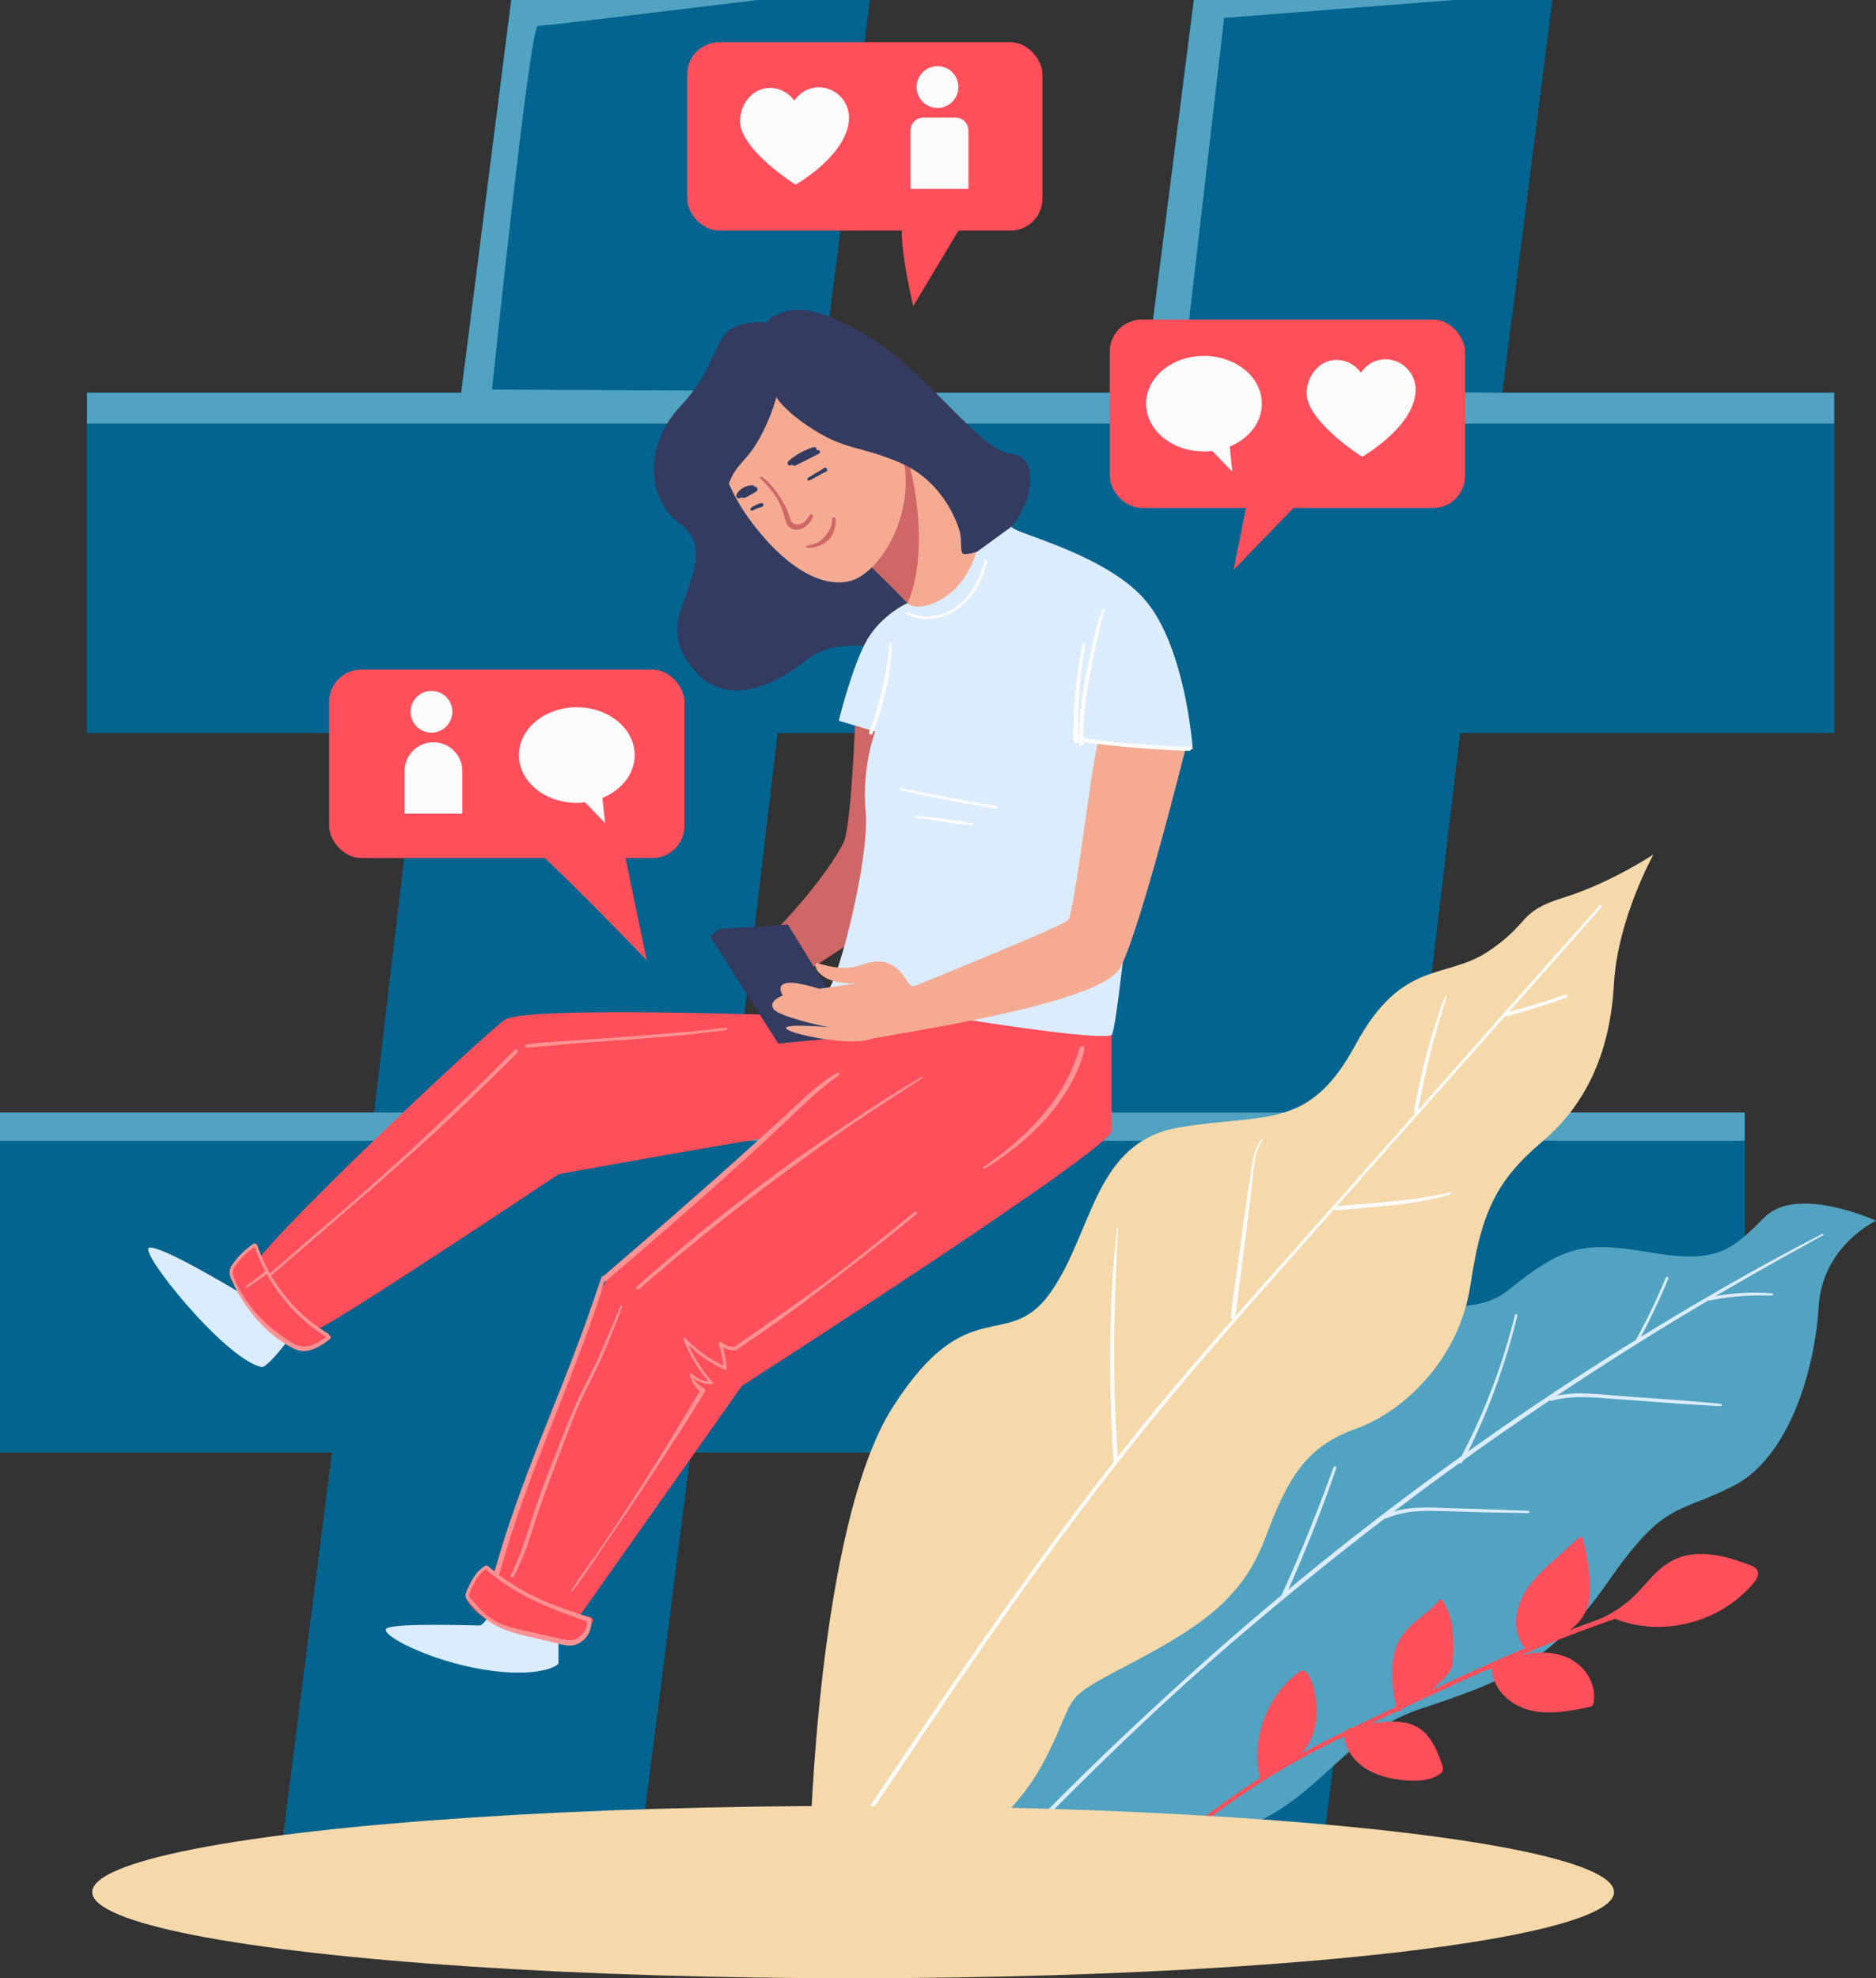 <svg xmlns="http://www.w3.org/2000/svg" width="1024.54" height="1080" viewBox="0 0 1024.54 1080"><rect x="0" y="0" width="1024.54" height="1080" fill="#333333" stroke="none"/><g id="Слой_2" data-name="Слой 2"><g id="media02_455729820"><g id="media02_455729820-2" data-name="media02_455729820"><path d="M797.35 400.11 772.88 607.36H952.79V793H749.85l-27.34 214.45H526.77L554.11 793h-177l-27.34 214.45H154L181.35 793H0V607.36H204.37l24.47-207.25H47.5V214.45H251.87L279.22.0H475L447.61 214.45h177L652 0H847.72L820.38 214.45h181.34V400.11zm-195.74.0h-177l-24.5 207.25h177z" fill="#02648f"/><path d="M797.35 400.11 772.88 607.36H952.79V793H749.85l-27.34 214.45H526.77L554.11 793h-177l-27.34 214.45H154L181.35 793H0V607.36H204.37l24.47-207.25H47.5V214.45H251.87L279.22.0H475L447.61 214.45h177L652 0H847.72L820.38 214.45h181.34V400.11zm-195.74.0h-177l-24.5 207.25h177z" fill="#02648f"/><path d="M447.72 213.56l-179-.89s20.58-198.46 25-198.46c2.95.0 73.63-8.55 120.12-14.21H279.22L251.87 214.45H47.5v16.84h954.22V214.45H820.38L645 212.67 668.54 9.8 794 0H652L624.64 214.45h-177z" fill="#52a2c1"/><path d="M952.79 622.81V607.36H772.88 577.14 400.11 204.37.0V622.81H952.79z" fill="#52a2c1"/><path d="M467.15 391.28s-2.21 61-6.62 69.09-14.7 25.73-47 58.07c-8.94 8.94 8.08 24.26 12.49 21.32s55.87-36 60.28-40.43 5.88-101.44 5.88-101.44z" fill="#cf6767"/><path d="M479.64 521.38s-23.52 33.32-33.32 33.32-158.77-5.88-170.53 2-137.2 126.48-137.2 135.25c0 3.92 27.44 35.28 35.28 33.32s131.32-84.29 131.32-84.29 119.57-21.56 113.69-19.6-82.32 70.57-88.2 78.41S266 868.31 266 868.31l45.08 21.56 94.09-133.28S607.05 627.22 607.05 617.42V554.7z" fill="#ff4f5a"/><path d="M390 304.3s-14.7 28.42-15.19 44.59 9.31 23.52 17.64 26.46 20.09 2.45 36.26-6.86 16.17-18.13 49.49-15.68 45.08-15.19 45.08-15.19l-15.19-64.68-106.33-49-20.09 45.57z" fill="#333b61"/><path d="M464.94 298.91c6.86 6.86 42.14 39.2 44.1 48s-2 18.62 5.88 18.62 38.22-57.82 35.28-66.64S486.5 244 486.5 244z" fill="#f4ab92"/><path d="M464.94 298.91c4.24 4.24 19.31 18.19 30.69 30.33 8.85-19.07 7.47-52.43.39-77.89-5.73-4.45-9.52-7.32-9.52-7.32z" fill="#cf6767"/><path d="M395.36 203.85c-14.4 12.44-4.9 53.9 13.72 79.38s38.22 37.24 53.9 34.3 34.3-31.36 31.36-60.76S416.92 185.23 395.36 203.85z" fill="#f4ab92"/><path d="M446.51 245.73c-.21.0-.41.1-.61.15a1.31 1.31.0 0 0-1.54-1.74 37.22 37.22.0 0 0-7.42 3.14 33.59 33.59.0 0 0-3.31 2.1 16.44 16.44.0 0 0-3.19 2.62c-.79 1 .15 2.59 1.34 2a.91.91.0 0 0 .7-.14l.44-.22a1 1 0 0 0 1.42.57c4.32-2.19 8.68-4.34 13-6.6C448.38 247.05 447.62 245.48 446.51 245.73z" fill="#333b61"/><path d="M413.46 266.38a1.49 1.49.0 0 0-1.38-.69 1.34 1.34.0 0 0-1.26-.78 11 11 0 0 0-7.81 3.76 1.77 1.77.0 0 0-.41.86h0A1.45 1.45.0 0 0 404 272c.35-.11.71-.22 1.06-.35l.27-.06a1.45 1.45.0 0 0 1.48.1c.52-.22 1.06-.42 1.57-.69s1-.58 1.55-.88l.79-.46a23.39 23.39.0 0 0 2.23-1.28A1.45 1.45.0 0 0 413.46 266.38z" fill="#333b61"/><path d="M416.91 275.45a1 1 0 0 0-1-.74 4.76 4.76.0 0 0-1.62.36c-.52.19-1 .4-1.53.64a15.21 15.21.0 0 0-2.53 1.53.88.88.0 0 0-.31 1.17.89.89.0 0 0 1.18.31 12.49 12.49.0 0 1 1.3-.7l.31-.13.15-.07.68-.27c.43-.17.87-.31 1.31-.44l.72-.2a3.58 3.58.0 0 0 .84-.33A1 1 0 0 0 416.91 275.45z" fill="#333b61"/><path d="M451.67 256.06a1.16 1.16.0 0 0-1.89-.38 3.36 3.36.0 0 1-.92.64l-1.07.63-2.2 1.31c-1.45.86-2.87 1.75-4.3 2.63a.81.81.0 0 0 .81 1.39c1.49-.79 3-1.55 4.46-2.36s2.81-1.65 4.29-2.3A1.14 1.14.0 0 0 451.67 256.06z" fill="#333b61"/><path d="M442.45 281c-1 1-1.56 2.36-2.6 3.36a6.59 6.59.0 0 1-3.41 1.85 4.85 4.85.0 0 1-3.09-.41 4.29 4.29.0 0 1-1.82-2.89 41.21 41.21.0 0 0-3.61-8.19 60.56 60.56.0 0 0-4.77-7.4 43.67 43.67.0 0 0-3.26-3.79 32 32 0 0 0-3.78-3.2c-.59-.44-1.3.51-.78 1a63.5 63.5.0 0 1 6.57 7.24 36 36 0 0 1 4.86 8.41 41.87 41.87.0 0 1 1.48 4.52 23.87 23.87.0 0 0 1.46 4.62c1.39 2.6 4.64 3.52 7.37 2.81a8.91 8.91.0 0 0 4.11-2.64 11.49 11.49.0 0 0 2.86-4.37A1 1 0 0 0 442.45 281z" fill="#cf6767"/><path d="M456.25 283a.88.88.0 0 0-1.67.0 25.52 25.52.0 0 0-.32 2.77 8.42 8.42.0 0 1-.78 2.66 24.33 24.33.0 0 1-3 4.46 14.11 14.11.0 0 1-9.68 4.92.62.62.0 0 0 0 1.23 15.69 15.69.0 0 0 11.6-4.22 11.34 11.34.0 0 0 3.16-5.52c.23-1 .55-2.05.71-3.11A7 7 0 0 0 456.25 283z" fill="#cf6767"/><path d="M421.17 209.07s-1.64 8.82 19.6 23.2 28.09 10.45 51.28 20.58 31.37 33.32 32.35 38.55-.33 11.1 2.28 11.1 14.05-1 25.81-15 15.68-38.55-.65-39.86-45.25-44.26-76.61-63.37S431.62 167.59 421.82 173 421.17 209.07 421.17 209.07z" fill="#333b61"/><path d="M427.7 180.82s-4.9-7.84-22.05-3.92S393.89 198 371.84 221.49s-16.66 52.43-1.47 63.7 10.29 23 1.47 47.53 14.7 39.69 14.7 39.69-16.17-15.68-6.37-32.83 23.52-26.95 22.54-44.59-9.31-18.13-4.9-30.38 10.29-12.25 18.13-27.44 9.31-26 9.31-26z" fill="#333b61"/><path d="M552.49 287.48c-1.06 3.1 52.6 14.86 73.91 41.32s25 80.12 25 80.12l-26.46 3.68s-14 146.27-17.64 152.15-161.71-20.58-155.83-23.53 23.53-72.76 21.32-97.75a108.41 108.41.0 0 1 5.15-44.11l-19.85-5.88s7.35-30.13 15.44-44.1 22.11-20.14 22.11-20.14 4.2 5.15 16.84-1.17c16.17-8.09 20.58-26.46 20.58-26.46z" fill="#dbecfe"/><path d="M485.74 351.57a180.8 180.8.0 0 1-7.52 37.92c-1.11 3.46-2.45 6.84-3.57 10.3-.33 1 1.3 1.75 1.77.75a78.88 78.88.0 0 0 3.44-9.16c1-3.13 1.94-6.3 2.75-9.48a151.85 151.85.0 0 0 3.66-19.13c.46-3.73.66-7.46.76-11.2C487.06 350.72 485.82 350.75 485.74 351.57z" fill="#fcfcfc"/><path d="M544.2 440.2c-6.71-1.52-13.56-2.49-20.32-3.76s-13.55-2.55-20.31-3.89c-3.83-.77-7.66-1.5-11.5-2.24-.8-.16-1.15 1.05-.34 1.23 13.51 3 27.12 5.59 40.74 8 3.84.69 7.68 1.44 11.56 1.9C544.75 441.55 544.89 440.36 544.2 440.2z" fill="#fcfcfc"/><path d="M531 449.31c-10.28-1.78-20.72-2.8-31.08-4-.53-.06-.66.86-.13.94 10.31 1.59 20.65 3.36 31 4.34C531.61 450.69 531.78 449.44 531 449.31z" fill="#fcfcfc"/><path d="M537.6 306.39c-.62 1.82-1.06 3.68-1.72 5.48a51.92 51.92.0 0 1-2.3 5.37 42 42 0 0 1-6.19 9.3 29.26 29.26.0 0 1-19.46 10 22.16 22.16.0 0 1-12.18-2.45c-.75-.4-1.41.73-.67 1.14 6.89 3.76 15.25 3.44 22.35.42 7.32-3.12 12.94-9.15 16.73-16a54 54 0 0 0 2.83-6.07 39.74 39.74.0 0 0 2.21-6.72A.83.83.0 0 0 537.6 306.39z" fill="#fcfcfc"/><path d="M141.28 702.69c-1.47-.49-11.27 2.45-11.27 2.45s-42.14-25.48-48.51-24 41.16 60.76 61.25 65.17c3.86.84 20.09-22 20.09-22z" fill="#dbecfe"/><path d="M269.67 877.13s-4.9 10.29-7.84 10.29-45.08-1.47-50.47 1.47 22.54 17.64 52.43 22.54S305 909.47 305 908V889.38z" fill="#dbecfe"/><path d="M140.3 679.66A80.62 80.62.0 0 0 156 709.55c11.76 13.72 26 19.11 23.52 20.58s-8.33 5.88-11.76 6.37-23-11.76-29.89-19.6-12.25-20.58-11.76-23.52S139.32 676.22 140.3 679.66z" fill="#ff4f5a"/><path d="M265.5 855.57c4.55 2.73 14.7 14.21 31.85 20.58s27 5.39 26.47 8.33-3.92 9.8-6.86 11.27-22.55.0-37.74-4.9-26-16.66-24.5-19.6S263.05 854.1 265.5 855.57z" fill="#ff4f5a"/><path d="M463.98 559.44 430.26 504.71 392.55 507.18 387.92 511.44 425.02 569.69 463.19 566.11 463.98 559.44z" fill="#333b61"/><path d="M647.23 409.66S623 506.68 612 528s-129.37 36.76-138.19 39.7-39.69-2.21-44.1-5.88 27.2-.74 25-.74-29.4-5.88-32.34-10.29 5.14-7.35 5.14-7.35-3.67-5.15 1.47-6.62 18.38 3 18.38 3l20.58-3s-10.29.74-16.91-2.94-6.61-8.82-4.41-8.08 13.24 4.41 22.06 1.47 13.43-3.4 19.11.0c7.35 4.41 8.08 12.5 11.76 11s80.11-32.34 83.79-36 14-97 16.91-97.76S647.23 409.66 647.23 409.66z" fill="#f4ab92"/><path d="M649.44 407.74c-1.85-.24-3.78-.17-5.64-.24s-3.76-.16-5.64-.25c-3.75-.18-7.51-.41-11.26-.67q-11.25-.78-22.46-2-6.37-.71-12.73-1.56h-.07c0-18.33 3.72-36.35 7.69-54.18l1.74-7.7a45.15 45.15.0 0 1 2.22-7.75c.35-.81-.81-1.54-1.21-.71-2.06 4.26-3 9-4.08 13.55-1.18 4.78-2.31 9.57-3.35 14.37a240.26 240.26.0 0 0-4.75 29 147.86 147.86.0 0 0-.64 16.44 1.21 1.21.0 0 0 2.41.0c0-.3.0-.6.0-.9q22.33 3 44.87 4.24l6.36.3a57.31 57.31.0 0 0 6.55.18A1 1 0 0 0 649.44 407.74z" fill="#fcfcfc"/><path d="M591.36 351.4a224.34 224.34.0 0 0-4.94 41.24c-.11 3.94-.26 7.94.0 11.87a1.28 1.28.0 0 0 2.56.0c0-3.41-.13-6.83-.11-10.25s.13-6.83.3-10.24c.33-6.88 1-13.74 1.79-20.57.48-3.92 1-7.83 1.62-11.73C592.67 351 591.54 350.61 591.36 351.4z" fill="#fcfcfc"/><path d="M281.17 573.14c-4.24 4-8.28 8.28-12.44 12.4s-8.34 8.22-12.57 12.27Q243.46 609.94 230.65 622c-17.2 16.09-35 31.55-52.84 46.9q-15.23 13.1-30.38 26.27s0 0 0 .06c-.5-.89-1-1.8-1.47-2.71a95.73 95.73.0 0 1-5.51-12.79.79.79.0 0 0-.85-.54.82.82.0 0 0-1.14-.18 42.32 42.32.0 0 0-7.5 6.31 41.38 41.38.0 0 0-3.11 3.74 12.41 12.41.0 0 0-2.36 4.28 7.49 7.49.0 0 0 .79 4.89c.66 1.46 1.31 2.91 2 4.33a82.33 82.33.0 0 0 4.61 8 79.51 79.51.0 0 0 11.83 14.42 66 66 0 0 0 15.13 11 13.69 13.69.0 0 0 5.4 1.61 14.33 14.33.0 0 0 5.38-.87 33.53 33.53.0 0 0 9.71-5.89c.69-.54.19-1.57-.51-1.77a1 1 0 0 0-.49-.85A91.25 91.25.0 0 1 148 696.27a.63.63.0 0 0 .39-.16q27.1-23.25 54.05-46.68c17.63-15.41 35.18-30.94 52-47.19q7.1-6.84 14.15-13.73c4.7-4.59 9.49-9.12 14-13.91A1 1 0 0 0 281.17 573.14zM166.78 721.57a88.41 88.41.0 0 0 11.32 8.3c-4.64 3.32-10.06 6.82-15.87 4.51a40 40 0 0 1-7.67-4.51A81 81 0 0 1 136 712.07a64.13 64.13.0 0 1-4.71-7.24 42 42 0 0 1-3.81-8.08 5.84 5.84.0 0 1-.24-3 7.15 7.15.0 0 1 1.11-2.31 34.79 34.79.0 0 1 3.17-4.08 40.18 40.18.0 0 1 7.6-6.6 88.83 88.83.0 0 0 5.72 13.3 7.21 7.21.0 0 0-1.09.84l-1.22 1c-.88.71-1.77 1.41-2.66 2.1-1.77 1.35-3.58 2.65-5.41 3.93-.61.42.0 1.42.6 1 1.91-1.19 3.78-2.45 5.61-3.76.89-.63 1.77-1.28 2.64-1.94l1.35-1c.31-.24.65-.47.94-.74A95.27 95.27.0 0 0 166.78 721.57z" fill="#ff9292"/><path d="M396.69 561.06c-3.57.25-7.12.83-10.67 1.23s-7.12.74-10.68 1q-10.71.92-21.42 1.78-21.35 1.68-42.71 3.06-6 .39-12 .86a106.93 106.93.0 0 0-12 1.36c-.85.17-.64 1.5.2 1.49 3.57.0 7.15-.44 10.71-.73s7.14-.65 10.71-1c7.15-.62 14.3-1.13 21.45-1.62 14.25-1 28.49-2 42.69-3.38 4-.4 8-.9 12-1.37s8-.8 11.9-1.59A.6.6.0 0 0 396.69 561.06z" fill="#ff9292"/><path d="M503.29 587.88C492.37 594.23 481.77 601 471.24 608S450.3 621.87 440 629.1s-20.47 14.76-30.49 22.43-19.8 15.41-29.52 23.34-19.21 16.19-28.72 24.38c-1.21 1-2.38 2.13-3.56 3.21-.9.82.42 2.09 1.32 1.32 4.79-4.06 9.47-8.26 14.27-12.31s9.69-8 14.54-12q14.56-12 29.54-23.49t30.08-22.43c10.18-7.37 20.36-14.76 30.79-21.78s21.07-13.69 31.53-20.66l3.86-2.55C504.1 588.28 503.72 587.62 503.29 587.88z" fill="#ff9292"/><path d="M338.82 713c-4.08 9.61-8 19.28-12.31 28.79-4.23 9.34-9.33 18.25-13.3 27.7-4.1 9.77-8 19.65-11.82 29.52-3.8 9.7-7.48 19.44-10.67 29.37-3.44 10.69-6.7 21.44-11.73 31.52-.5 1 .94 1.85 1.49.87 4.85-8.72 7.92-18.31 11-27.77q4.79-14.87 10.4-29.41c3.78-9.85 7.44-19.74 11.31-29.55 1.91-4.83 4-9.56 6.31-14.2s4.72-9.29 6.93-14c5-10.6 9.28-21.47 13.38-32.43C340 712.85 339.05 712.46 338.82 713z" fill="#ff9292"/><path d="M457.16 585.75c-9.09 5.11-16.72 12.45-24.31 19.5-8.19 7.61-16.46 15.12-24.75 22.62-16.61 15-33.46 29.76-50.36 44.44q-14 12.13-28 24.23a1 1 0 0 0-1.2.65c-.93 2.73-1.92 5.43-2.84 8.16s-1.78 5.23-2.68 7.84q-2.7 7.83-5.57 15.6c-3.87 10.47-7.93 20.88-12.05 31.26-8.2 20.64-16.59 41.21-23.95 62.18-4.13 11.78-8.11 23.69-11.2 35.79-1.28-1-2.55-2-3.78-3a1.06 1.06.0 0 0-.78-.26.79.79.0 0 0-.68.06 18.59 18.59.0 0 0-6.47 6.57 39.74 39.74.0 0 0-2.23 4.11 35.72 35.72.0 0 0-1.89 4.3c-.57 1.8.17 2.94 1.32 4.26s2.39 2.74 3.64 4.07a55.32 55.32.0 0 0 7.74 7c6 4.39 13.19 6.16 20.28 7.93q5.9 1.47 11.81 2.9l5.83 1.41a27.09 27.09.0 0 0 5.85 1c6.91.13 12.64-6.49 11.9-13.3v0a1.39 1.39.0 0 0-.73-2c-7.79-2.68-15.7-5.17-23.31-8.33a127.92 127.92.0 0 1-21.33-11.44q-2.62-1.74-5.15-3.62a1.27 1.27.0 0 0 .56-.75c3.09-10.73 6.29-21.38 9.92-31.94s7.55-21 11.55-31.4c8-20.74 16.42-41.29 24.17-62.11q3.25-8.73 6.31-17.54 1.53-4.39 2.95-8.83c.8-2.49 1.51-5 2.22-7.5a1.43 1.43.0 0 0 1.11-.35c17-14.56 34-29.16 50.77-44s33.41-29.8 49.63-45.22c8.46-8 16.79-16.21 26.47-22.82A.79.79.0 0 0 457.16 585.75zM285.07 870.42A197.72 197.72.0 0 0 308 880.73c4.11 1.57 8.26 3 12.41 4.45.46 4.91-3.59 9.92-8.6 10.26a17.68 17.68.0 0 1-5.12-.59l-5.46-1.26c-3.6-.83-7.2-1.68-10.8-2.49-6.46-1.45-13.19-2.68-19.16-5.69s-10.29-8-14.54-13a2.05 2.05.0 0 1-.41-2.45c.3-.78.67-1.53 1-2.28.67-1.46 1.38-2.92 2.17-4.32a20.73 20.73.0 0 1 5.71-6.67A114.48 114.48.0 0 0 285.07 870.42z" fill="#ff9292"/><path d="M499.45 661.6c-13.36 10.93-26.72 21.85-40.45 32.34s-27.65 20.21-41.66 30c-3.92 2.75-7.87 5.48-11.8 8.22-1 .68-1.93 1.36-2.91 2a7.88 7.88.0 0 1-1.37 1 3.46 3.46.0 0 1-1.4.05 10.27 10.27.0 0 1-5.92-2.43c-.6-.53-1.73.0-1.44.84a58.73 58.73.0 0 1 2.58 11.94 68.57 68.57.0 0 1-20.64-15c-.47-.5-1.49.0-1.21.71a81.11 81.11.0 0 0 13.69 22.94 14.49 14.49.0 0 1-9.11-4.37.61.61.0 0 0-1 .59 15.48 15.48.0 0 0 5.38 9c-8.56 14.22-17.1 28.47-26 42.5-9.08 14.36-18.3 28.66-27.86 42.71-2.71 4-5.55 7.85-8.32 11.77s-5.43 7.91-8.1 11.9c-.32.47.43.89.76.44 5.08-6.87 9.93-13.88 14.64-21s9.55-14 14.29-21c9.52-14.1 18.82-28.35 28.06-42.63q7.83-12.09 15.29-24.42a1.29 1.29.0 0 0-.45-1.73 17.63 17.63.0 0 1-4.11-3.12 8.76 8.76.0 0 1-1.72-2.55 15.45 15.45.0 0 0 9.89 3.43.75.75.0 0 0 .53-1.26A80.89 80.89.0 0 1 376 734.34a68.27 68.27.0 0 0 19.6 13.36c.52.24 1.32.0 1.26-.72a62.22 62.22.0 0 0-2-11.43 11.54 11.54.0 0 0 2.49 1.09 13.43 13.43.0 0 0 2.5.47 3.81 3.81.0 0 0 2.78-.55q5.49-3.64 10.92-7.38 10.94-7.57 21.66-15.43c7.15-5.25 14.16-10.69 21.2-16.09s13.93-10.72 20.86-16.14c7.86-6.15 15.67-12.37 23.3-18.8C501.37 662.06 500.24 661 499.45 661.6z" fill="#ff9292"/><path d="M589.87 571.78c-1.22 2.48-1.85 5.25-2.83 7.83s-2 5-3.22 7.47a100.6 100.6.0 0 1-8.51 14.12 132.74 132.74.0 0 1-23 24.37 179 179 0 0 1-15.18 11.55c-.62.42-.05 1.43.6 1 4.83-3.11 9.62-6.26 14.18-9.77a151.47 151.47.0 0 0 13-11.16 106.77 106.77.0 0 0 20.63-26.86 90.62 90.62.0 0 0 4-8.75c1.14-2.91 2.43-6.09 2.6-9.23A1.18 1.18.0 0 0 589.87 571.78z" fill="#ff9292"/><rect x="179.75" y="365.55" width="194.05" height="102.9" rx="17.54" fill="#ff4f5a"/><rect x="606.07" y="174.45" width="194.05" height="102.9" rx="17.54" fill="#ff4f5a"/><rect x="375.27" y="23.03" width="194.05" height="102.9" rx="17.54" fill="#ff4f5a"/><path d="M279.71 453.76c8.82 2.94 73.51 70.56 73.51 70.56l-14.7-70.56z" fill="#ff4f5a"/><path d="M682.51 267.06 673.69 311.16 716.32 267.06H682.51z" fill="#ff4f5a"/><path d="M529.62 115.64 498.75 167.1s-11.76-48.52-2.94-48.52S529.62 115.64 529.62 115.64z" fill="#ff4f5a"/><path d="M463.66 64.72A16.61 16.61.0 0 0 447 47.66 16.19 16.19.0 0 0 433.76 55a16.15 16.15.0 0 0-13.43-7c-9.07.13-15.69 8-16.16 17.55-.79 15.69 30.28 35.28 30.29 35.28S463 84.74 463.66 64.72z" fill="#fcfcfc"/><path d="M773.11 213.19a16.6 16.6.0 0 0-16.69-17.05 16.14 16.14.0 0 0-13.21 7.38 16.19 16.19.0 0 0-13.43-7c-9.08.14-15.69 8-16.17 17.55-.79 15.7 30.28 35.29 30.29 35.29S772.44 233.21 773.11 213.19z" fill="#fcfcfc"/><path d="M504.3 64.19h17.57a7 7 0 0 1 7 7v31.94a0 0 0 0 1 0 0H497.28a0 0 0 0 1 0 0V71.21A7 7 0 0 1 504.3 64.19z" fill="#fcfcfc"/><path d="M523.38 47.41A11.4 11.4.0 1 1 512 36.14 11.34 11.34.0 0 1 523.38 47.41z" fill="#fcfcfc"/><path d="M252.52 444.2H220.91V421.05a15.81 15.81.0 0 1 15.8-15.81h0a15.81 15.81.0 0 1 15.81 15.81z" fill="#fcfcfc"/><path d="M247 388.46a11.39 11.39.0 1 1-11.39-11.26A11.33 11.33.0 0 1 247 388.46z" fill="#fcfcfc"/><path d="M689.12 220.39c0-14.42-14.15-26.1-31.6-26.1s-31.61 11.68-31.61 26.1 14.15 26.09 31.61 26.09a39.82 39.82.0 0 0 4.54-.27L673 257.5l-1.42-13.73C682 239.51 689.12 230.64 689.12 220.39z" fill="#fcfcfc"/><path d="M346.6 412.23c0-14.41-14.15-26.1-31.61-26.1s-31.6 11.69-31.6 26.1 14.15 26.09 31.6 26.09a37.82 37.82.0 0 0 4.55-.27l10.89 11.3L329 435.62C339.43 431.35 346.6 422.48 346.6 412.23z" fill="#fcfcfc"/><path d="M503.16 991.8S562 821.27 660 754.63s133.28-25.48 164.64-51 43.13-25.48 78.41-19.6 43.12-2 60.76-19.61 60.76 2 60.76 2-29.4 13.73-31.36 47.05-15.68 82.32-47 98-37.24 7.84-68.6 52.92S816.77 919.27 775.61 933s-54.88 49-96 64.69-86.24 11.76-92.13 11.76-109.76-2-109.76-2z" fill="#52a2c1"/><path d="M442.4 1007.48S446.32 833 487.48 768.35s62.72-29.4 86.24-62.72 23.53-82.33 70.57-90.17 70.56 2 96-45.08 49-35.28 72.52-51S828.53 497.86 854 490s49-23.52 49-23.52-19.6 35.28-21.56 70.56-13.72 64.68-39.21 86.24-33.32 39.2-39.2 78.41-35.28 68.6-62.72 78.4-37.24 27.44-49 58.8-31.36 47-72.52 68.6-29.41 15.68-47 51-45 49-45 49z" fill="#f6d9aa"/><path d="M873.5 494.34q-43.39 48.84-86.71 97.77Q780.67 599 774.53 606c1.53-7.84 3-15.67 4.82-23.45 1.94-8.22 4.07-16.41 6.49-24.5 1.36-4.58 2.77-9.15 4.09-13.75.14-.51-.58-.67-.77-.21-3.2 7.89-5.66 16.07-8.06 24.24s-4.37 16.32-6.16 24.58c-1 4.67-2 9.36-2.76 14.08a1.11 1.11.0 0 0 .48 1.12Q736.39 649 700.07 689.87q-12.77 14.36-25.46 28.77c1-6.31 1.7-12.69 2.51-19 .84-6.53 1.68-13 2.51-19.57 1.65-13.08 3.39-26.18 4.71-39.3.61-6.13 1.33-12.89 5.11-18 .29-.39-.38-.91-.68-.52-3.37 4.3-4.47 9.7-5.24 15-.95 6.52-1.94 13-2.89 19.55-1.92 13.19-3.69 26.4-5.47 39.6-1 7.47-2.21 14.94-3 22.44a1.13 1.13.0 0 0 1.23 1.16c-19.24 21.92-38.22 44.06-56.38 66.91-2.21 2.78-4.4 5.59-6.6 8.39q-1.58-23.73-1.87-47.52c-.18-16.39.16-32.77.79-49.15.36-9.26.61-18.57 1.32-27.82.0-.47-.69-.46-.73.0-.74 8.24-1.65 16.45-2.19 24.71s-.89 16.49-1.12 24.74q-.7 24.57.11 49.16.45 13.93 1.38 27.84a1.28 1.28.0 0 0 .24.67c-22.53 28.85-44.13 58.42-65.18 88.36-23.89 34-47.08 68.47-70.19 103q-4.29 6.42-8.53 12.88c-.68 1 1 2 1.64 1 23.47-34.29 46.26-69 70-103.14S584 832.34 609.52 799.67c26.07-33.43 53.7-65.53 81.76-97.3q18.66-21.14 37.36-42.25a.88.88.0 0 0 .8.52c4.18.0 8.41-.58 12.57-.95s8.21-.71 12.32-1.1c8-.78 16-1.65 23.84-3.11 4.52-.84 9-1.92 13.43-3.15a.68.68.0 0 0-.36-1.32c-15.74 3.82-32 5-48.14 6.39-4.37.39-8.86.55-13.2 1.28q23.77-26.86 47.58-53.71l44.71-50.43a.89.89.0 0 0 .37.11c1.31.11 2.81-.55 4.07-.89s2.77-.75 4.15-1.15c2.76-.78 5.51-1.61 8.25-2.47 5.49-1.7 10.92-3.56 16.32-5.52 1-.37.59-2-.45-1.62q-8.13 2.79-16.38 5.28c-2.75.84-5.5 1.64-8.27 2.43l-4 1.13c-.65.18-1.41.32-2.15.51Q844 530 863.81 507.53l10.74-12.14C875.18 494.67 874.14 493.62 873.5 494.34z" fill="#fcfcfc"/><path d="M995.25 673.59c-31.44 16.21-62.21 33.72-92.41 52.13-2.27 1.38-4.52 2.78-6.77 4.17 2.54-4.57 4.83-9.3 7.08-14q4.25-8.83 8-17.9c.38-.9-1.1-1.3-1.46-.4q-3.72 9-8 17.86c-2.59 5.4-5.44 10.66-8.16 16q-40.32 24.93-79.2 52.07-6.29 4.41-12.53 8.86c1.49-3 2.9-6 4.28-9 2.36-5.07 4.6-10.2 6.68-15.4 4.13-10.33 7.8-20.88 11-31.54q2.67-9 4.87-18.12c.2-.84-1.1-1.2-1.3-.36a342.09 342.09.0 0 1-22.11 62.75c-2.21 4.79-4.65 9.46-7 14.19q-34.77 24.92-68.29 51.52Q716.65 857 703.57 867.83q11.1-24.95 20.61-50.55c1.94-5.25 3.78-10.54 5.57-15.84.31-.91-1.11-1.28-1.43-.39-6.75 18.44-13.89 36.74-21.72 54.76q-3.3 7.58-6.73 15.08Q674 892.42 649 915c-26.21 23.78-52 48-76.81 73.2q-4.53 4.57-9 9.22c-1 1 .56 2.53 1.53 1.53 24.69-25.17 49.86-49.82 75.87-73.61s53-46.58 80.4-68.67q17.52-14.1 35.4-27.75a.76.76.0 0 0 .74.06 50.65 50.65.0 0 1 13.73-3.63 103.42 103.42.0 0 1 14.08-.44c10.57.22 21.13.68 31.7.82 6 .08 12 .22 18 .34a.63.63.0 0 0 0-1.25c-10.8-.4-21.6-.83-32.4-1.16l-16-.5a130.69 130.69.0 0 0-14.41.13 49.11 49.11.0 0 0-10.53 1.89q17.76-13.47 35.85-26.49a.86.86.0 0 0 1.35-.21c.24-.41.46-.84.69-1.25l6.14-4.4q20.34-14.45 41.06-28.31a1 1 0 0 0 1 .25c11.22-3.22 23.22-1.79 34.69-1 12.31.82 24.61 1.86 36.92 2.68 6.92.46 13.83.88 20.75 1.21.83.0.8-1.18.0-1.26-12.35-1.21-24.72-2.13-37.1-3-6.19-.44-12.37-.87-18.55-1.36-6-.48-11.93-1.1-17.91-1.27a69.15 69.15.0 0 0-15.8 1.11q21.26-14.14 42.86-27.74 19.65-12.36 39.66-24.14h.16a31.66 31.66.0 0 0 4.11-.65c1.41-.25 2.83-.48 4.25-.69 2.94-.43 5.9-.75 8.86-1a155.08 155.08.0 0 1 17.38-.36c.81.0.79-1.18.0-1.25a119.68 119.68.0 0 0-17.56-.07c-2.82.2-5.63.5-8.43.88-1.42.19-2.84.41-4.26.65l-.51.08q23.57-13.85 47.51-27c3.76-2.08 7.49-4.19 11.26-6.26C996.2 674.08 995.75 673.33 995.25 673.59z" fill="#dbecfe"/><path d="M953.14 853.52a93.23 93.23.0 0 0-10.33-3.29c-6.83-1.71-14-2.52-21-1.2s-12.76 5-17.74 9.9-9.14 10.5-14.48 15a66 66 0 0 1-16.07 10q-5.07 1.82-10.11 3.7l-6.27 2.4a28.4 28.4.0 0 0 6.75-6.65c5.41-7.68 4.7-17.73 3.65-26.59a130.11 130.11.0 0 0-3.12-16.85 1.25 1.25.0 0 0-2.08-.55l-13.48 12.13a125.16 125.16.0 0 0-11 10.86c-6.23 7.24-10.85 16.24-9.75 26a21.44 21.44.0 0 0 4.65 11.47q-13.08 5.52-26 11.36-12.48 5.63-24.87 11.46l5.3-5.14a37.3 37.3.0 0 0 4.1-4.33 10.73 10.73.0 0 0 2-5.43 91.21 91.21.0 0 0 .37-11.33 58.65 58.65.0 0 0-1.17-11.37 30.92 30.92.0 0 0-4.82-11.28 1.09 1.09.0 0 0-1.7-.22c-5.7 7-14.11 11.2-19.58 18.45s-6.68 16.88-6 25.84a125.06 125.06.0 0 0 2 14l-11.51 5.47c-4 1.9-8 3.79-11.93 5.7-.94.26-1.88.52-2.81.81a.68.68.0 0 0-.47.77c-8.47 4.1-16.9 8.3-25.16 12.8a28.16 28.16.0 0 0 5.41-8c3.68-8.18 3.6-17.51 1.78-26.14-.88-4.16-1.94-9-5.84-11.31a1.18 1.18.0 0 0-1.18.0 52.71 52.71.0 0 0-17.1 19.36 58.86 58.86.0 0 0-6.89 24.73 53 53 0 0 0 1.39 14.64c-14.89 9.6-29.16 20.14-43.17 31l-6.28 4.84c-.86.65.0 2.14.86 1.47 16.46-12.23 32.92-24.57 50.19-35.66A434 434 0 0 1 734 948c1.08 8.19 6.76 14.94 13.93 18.77a44.44 44.44.0 0 0 13.29 4.36 56.69 56.69.0 0 0 13.51.94A28.15 28.15.0 0 0 781 971a15.8 15.8.0 0 0 5.84-2.87c1.85-1.63 1.15-3.68.42-5.68s-1.45-3.87-2.27-5.76a35.13 35.13.0 0 0-6.2-10.06 20.38 20.38.0 0 0-10.66-6c-5-1.1-10.27-.82-15.36-.25-1.39.16-2.77.35-4.15.57q7.22-3.42 14.43-6.84a1.44 1.44.0 0 0 2.29-1.08q17.49-8.26 35.1-16.27c3.46-1.56 6.94-3.11 10.41-4.65a.4.4.0 0 0 .34.0c1.14-.51 2.34-.85 3.52-1.26.27 7.49 4.65 13.94 10.71 18.24 7.67 5.43 17.24 6.44 26.38 5.53a131.88 131.88.0 0 0 17.3-3 1.28 1.28.0 0 0 .9-.9c2.42-9.26-2.7-19-10.56-23.94-8.56-5.37-19.21-5.47-28.8-3.18 1.39-.59 2.77-1.18 4.16-1.75a1.5 1.5.0 0 0 1.94-.81q10.15-4.2 20.41-8.17 12.33-4.76 24.83-9.07a65.7 65.7.0 0 0 33.3 3.66 69.25 69.25.0 0 0 32.86-14 64.49 64.49.0 0 0 6.66-6q1.57-1.65 3-3.42a9 9 0 0 0 2.32-4.42C960.6 855.68 956 854.58 953.14 853.52z" fill="#ff4f5a"/><ellipse cx="465.92" cy="1032.96" rx="415.54" ry="47.04" fill="#f6d9aa"/></g></g></g></svg>
